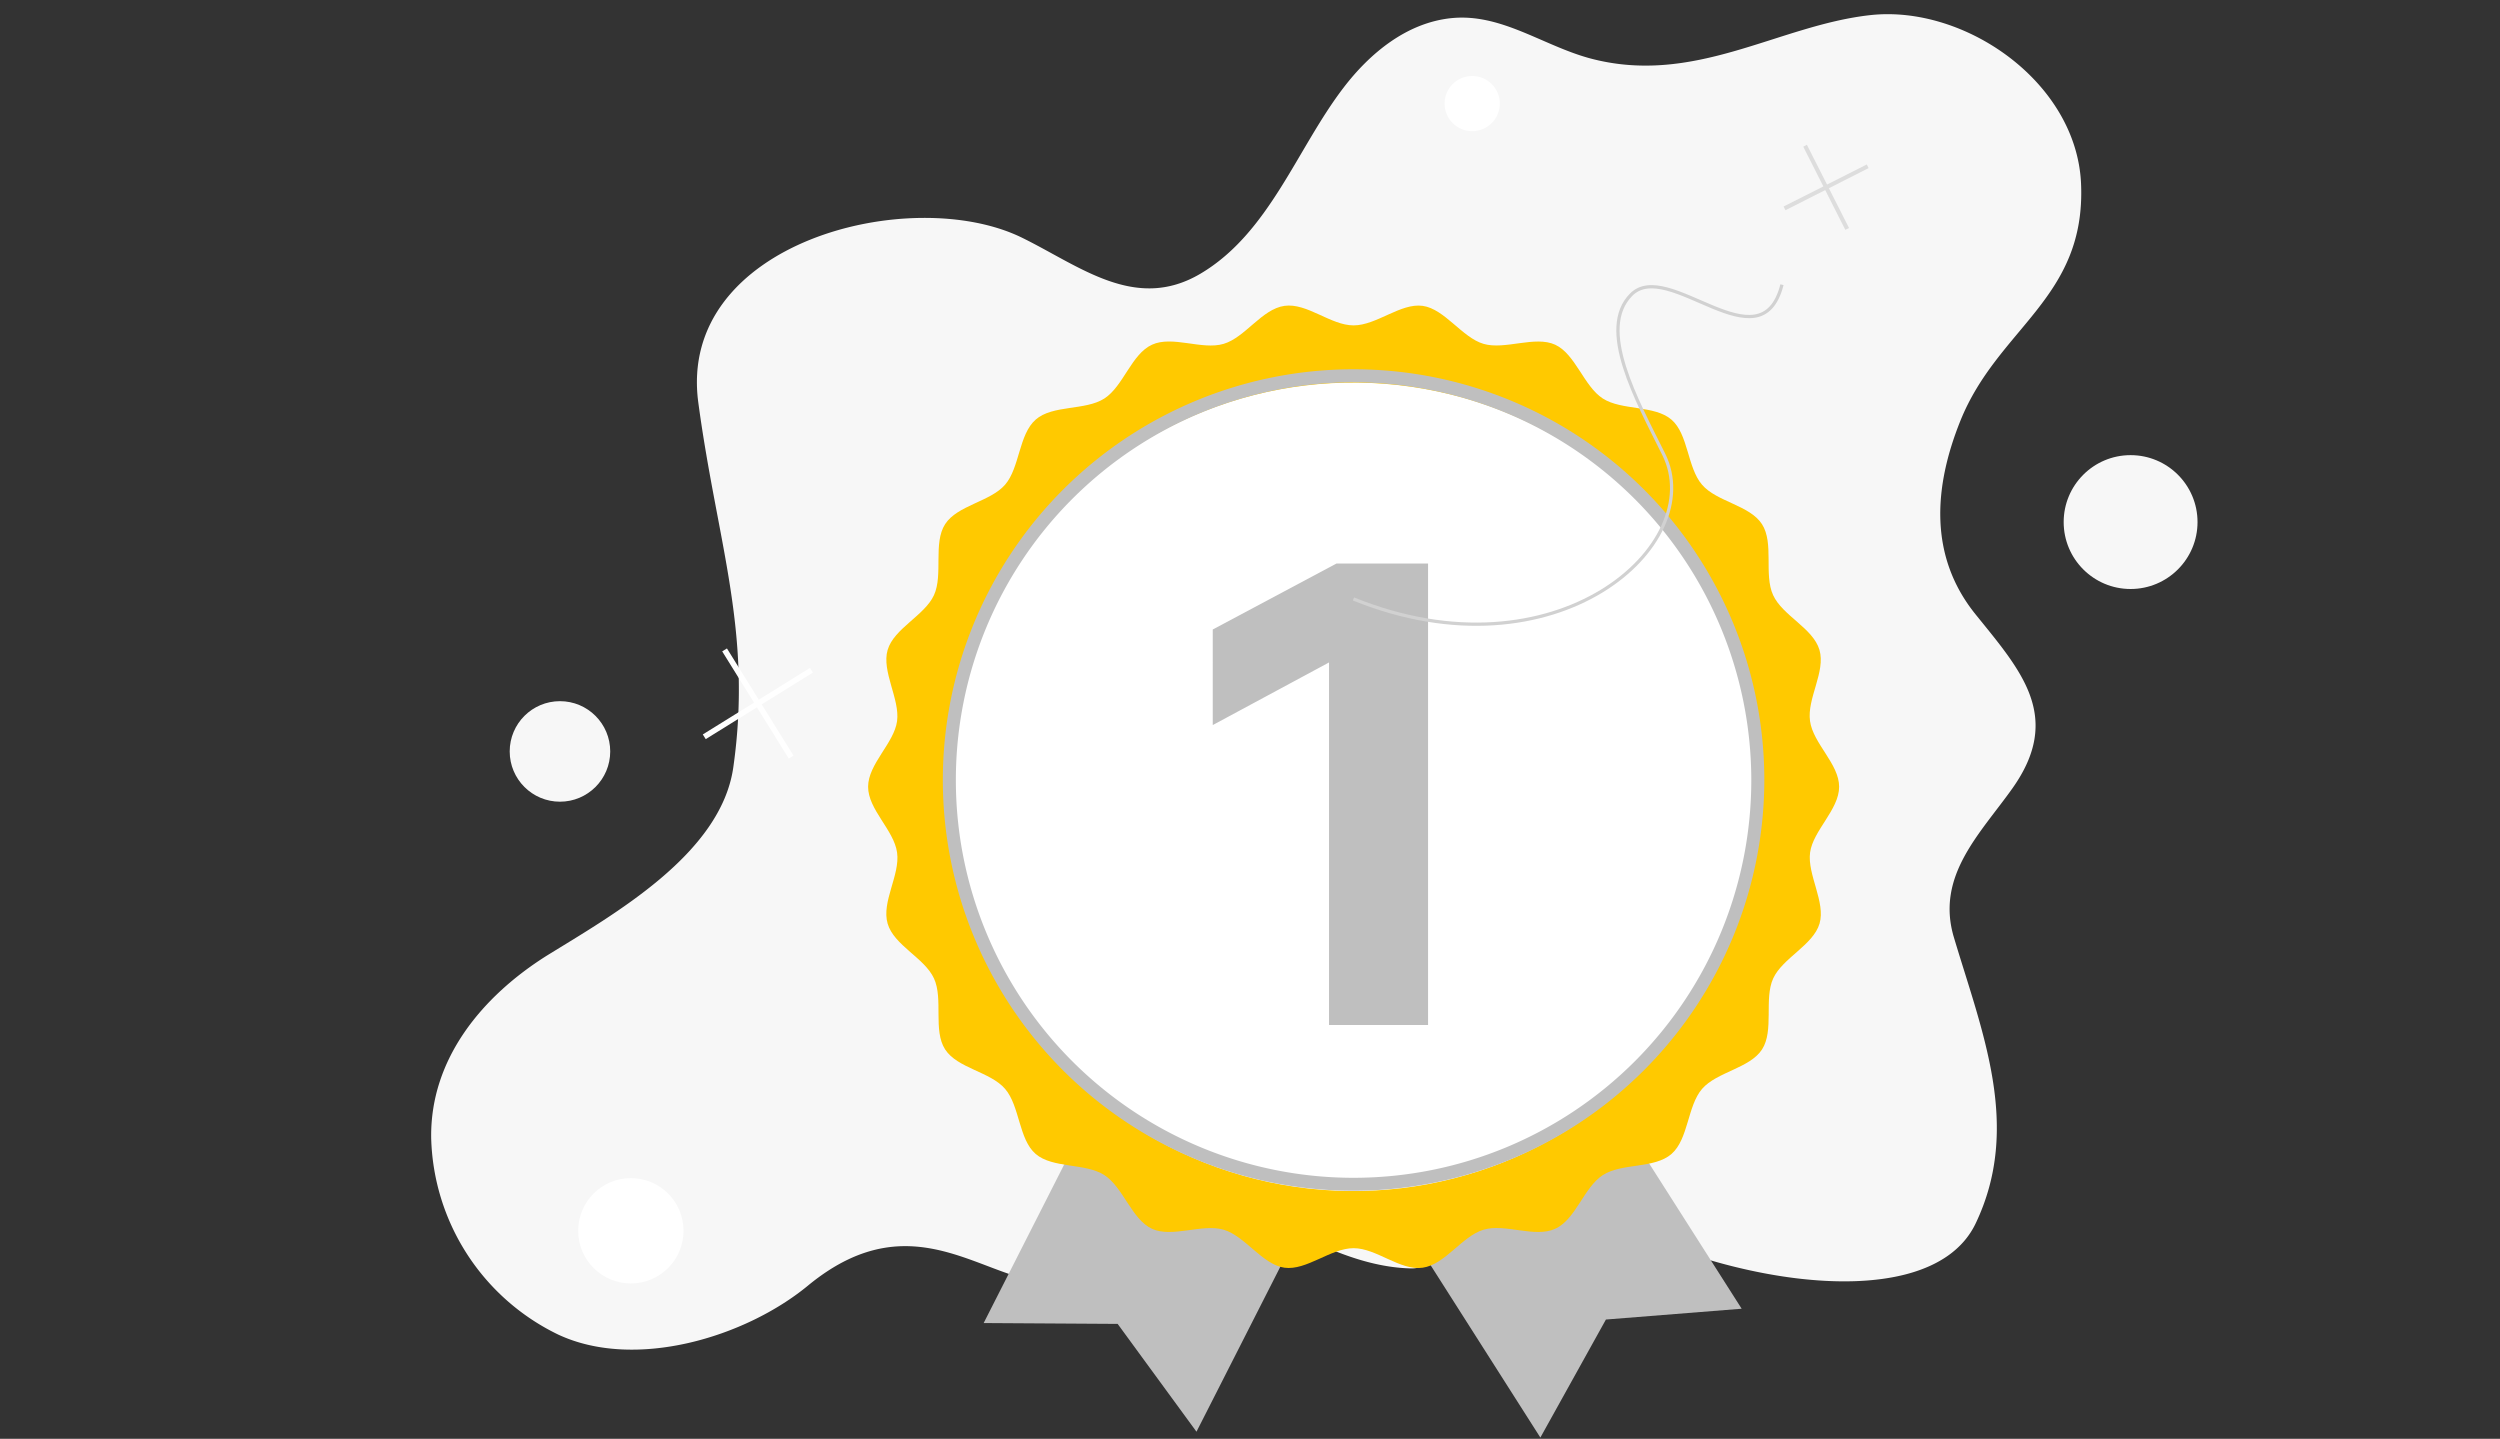 <svg xmlns="http://www.w3.org/2000/svg" viewBox="0 0 384 221"><rect x="0" y="0" width="384" height="221" fill="#333333" stroke="none"/><defs><style>.cls-1{fill:#f7f7f7;}.cls-2{fill:#fff;}.cls-3{fill:#ddd;}.cls-4{fill:#bfbfbf;}.cls-5{fill:#ffc900;}.cls-6{fill:none;stroke:#d1d1d1;stroke-miterlimit:10;stroke-width:0.5px;}</style></defs><title>Plan de travail 9 copie 2</title><g id="FOND"><path class="cls-1" d="M303.46,187.92c7.1-14.87,1-29.37-3.36-44-2.78-9.42,4.09-15.9,9-22.82,7.81-11,1.35-18.06-5.66-26.74-7.2-8.93-6.4-19.54-2.36-29.64,5.76-14.42,19.32-18.84,18.57-36.47C319,12.65,301.82.73,287.3,2.32c-14.23,1.56-27.11,11-43.23,6.6-7.21-2-13.57-6.92-21.17-6.13-6.82.71-12.46,5.36-16.51,10.65-7.18,9.36-11.41,22.34-22,28.6-10,5.91-18.51-1.17-27.43-5.54-17.09-8.36-53,.74-49.7,25.33,2.89,21.5,8.33,35.13,5.38,56-1.89,13.4-18.45,22.65-28.72,29C74.15,153,66.05,162.59,66.23,174.8A34.51,34.51,0,0,0,85.76,205c11.82,5.51,28.7.41,38.33-7.52,17.06-14.05,28.22.88,39.12-.54,13.66-1.78,13.9-17.64,24.37-13.11,9.26,4,18.83,10.79,29.21,11,6.5.15,15-17.49,23.15-11.76C258.54,196.16,295.9,203.74,303.46,187.92Z"/><circle class="cls-1" cx="327.26" cy="80.19" r="10.28"/><circle class="cls-1" cx="86.01" cy="115.42" r="7.72"/><circle class="cls-2" cx="96.9" cy="189.05" r="8.09"/><circle class="cls-2" cx="226.13" cy="15.91" r="4.24"/><polygon class="cls-3" points="273.96 31.72 286.74 25.26 287.02 25.82 274.25 32.29 273.96 31.72"/><polygon class="cls-3" points="276.98 22.53 277.54 22.24 284.01 35.02 283.44 35.3 276.98 22.53"/><polygon class="cls-2" points="111.66 99.6 121.88 116.06 121.15 116.51 110.93 100.05 111.66 99.6"/><polygon class="cls-2" points="124.41 102.59 124.86 103.31 108.4 113.53 107.95 112.81 124.41 102.59"/></g><g id="ELEMENT"><polygon class="cls-4" points="183.78 219.91 171.67 203.35 151.09 203.22 182.21 141.96 214.91 158.66 183.78 219.91"/><polygon class="cls-4" points="236.6 220.81 246.67 202.68 267.52 201.02 230.61 143.07 199.69 162.85 236.6 220.81"/><path class="cls-5" d="M282.49,120.85c0,3.51-4,6.71-4.46,10.09s2.42,7.64,1.45,10.93-5.69,5.29-7.12,8.42.16,8-1.71,10.9-6.95,3.45-9.21,6.06-2.08,7.71-4.7,10-7.62,1.36-10.54,3.24-4.15,6.81-7.32,8.25-7.68-.85-11,.14-5.89,5.35-9.36,5.84-7.1-3-10.61-3-7.24,3.47-10.62,3-6.06-4.88-9.35-5.84-7.9,1.29-11-.14-4.42-6.38-7.32-8.25-7.93-1-10.54-3.24-2.43-7.36-4.7-10-7.33-3.15-9.21-6.06-.26-7.74-1.71-10.9-6.14-5.07-7.12-8.42,1.94-7.47,1.45-10.93-4.45-6.58-4.45-10.09,4-6.71,4.45-10.09-2.41-7.64-1.45-10.93,5.69-5.29,7.12-8.42-.16-8,1.71-10.9,6.95-3.45,9.21-6.06,2.09-7.71,4.7-10,7.63-1.36,10.55-3.24,4.15-6.81,7.31-8.26,7.68.85,11-.13,5.88-5.35,9.35-5.84,7.1,3,10.62,3,7.23-3.47,10.61-3,6.07,4.88,9.36,5.84,7.9-1.3,11,.13,4.41,6.39,7.31,8.26,7.93,1,10.54,3.24,2.43,7.36,4.7,10,7.33,3.14,9.21,6.06.26,7.73,1.71,10.9,6.14,5.07,7.12,8.42-1.94,7.46-1.45,10.93S282.49,117.33,282.49,120.85Z"/><circle class="cls-2" cx="207.89" cy="120.85" r="62.09" transform="translate(-29.96 85.52) rotate(-21.72)"/><path class="cls-4" d="M207.89,182.9A63.09,63.09,0,1,1,271,119.81,63.16,63.16,0,0,1,207.89,182.9Zm0-124.17A61.09,61.09,0,1,0,269,119.81,61.15,61.15,0,0,0,207.89,58.73Z"/><path class="cls-4" d="M204.14,157.44V101.75l-17.86,9.62V96.69l19-10.13h14.07v70.88Z"/><path class="cls-6" d="M207.89,92c31.1,12.6,54.58-8.34,47.65-22.23-4.17-8.38-10.22-19.22-5-24.5,5.66-5.74,19.91,11.25,23.17-1.54"/></g></svg>